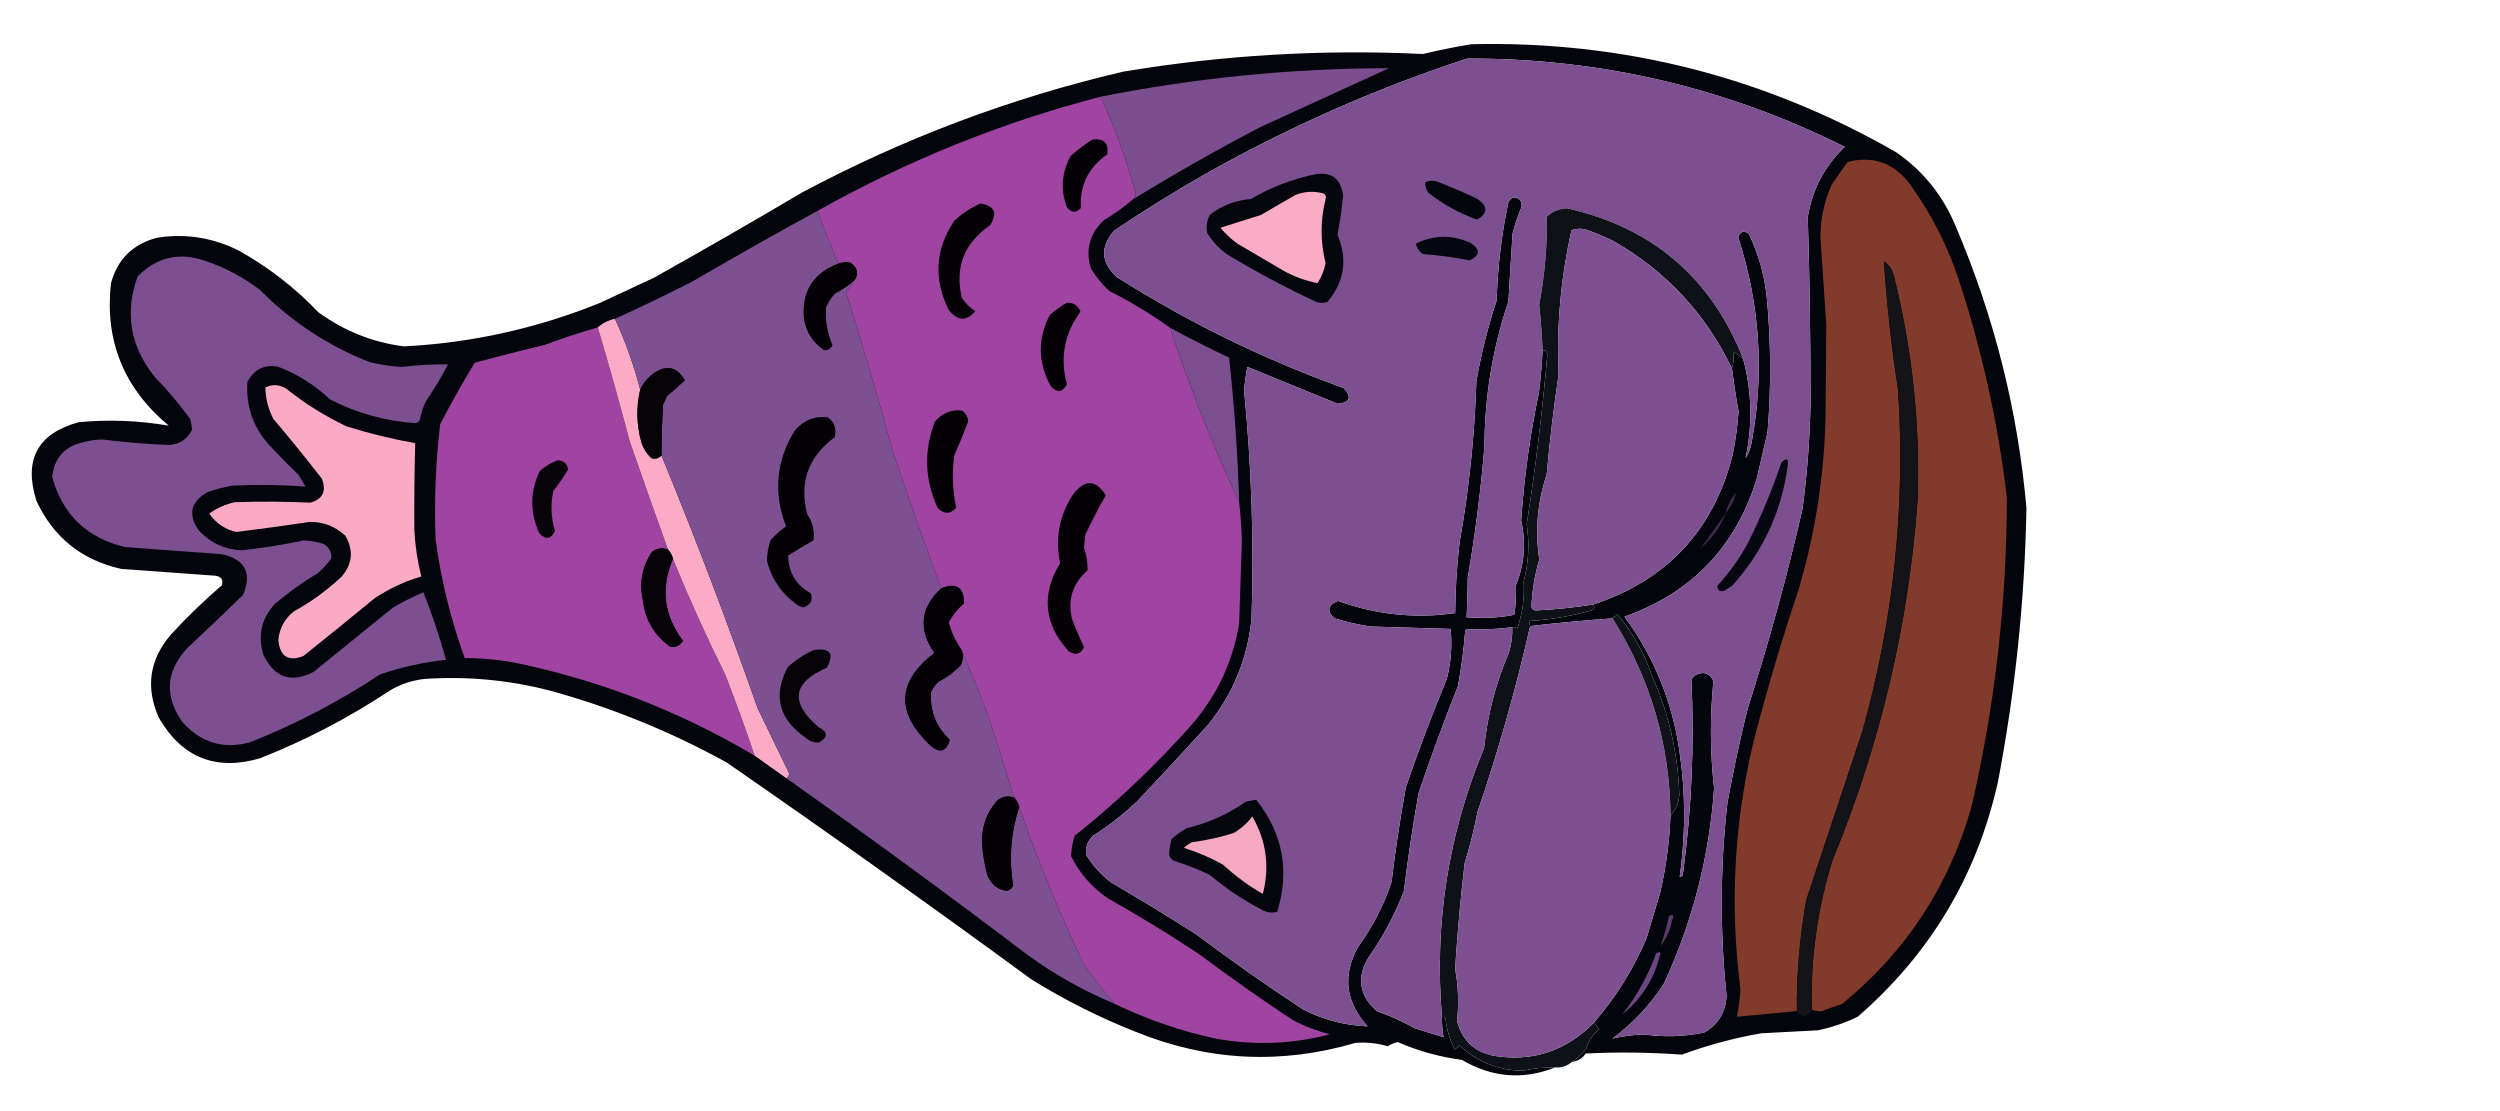 <svg xmlns="http://www.w3.org/2000/svg" viewBox="0 0 72 32" height="32" width="72">
    <g id="Group">
        <g id="g1">
            <path d="M 45.279 30.579 C 45.426 30.472 45.56 30.351 45.68 30.215 C 45.741 29.987 45.868 29.794 46.06 29.636 C 46.01 29.574 45.959 29.511 45.909 29.449 C 46.538 28.717 47.042 27.909 47.421 27.024 C 47.553 26.583 47.684 26.141 47.815 25.7 C 47.984 24.969 48.082 24.232 48.11 23.49 C 48.263 23.322 48.348 23.125 48.364 22.897 C 48.328 21.7 48.064 20.549 47.571 19.443 C 47.351 18.797 47.02 18.215 46.58 17.696 C 46.533 17.734 46.486 17.772 46.44 17.809 C 45.65 17.864 44.86 17.939 44.068 18.032 C 44.052 17.984 44.05 17.934 44.063 17.882 C 44.683 17.846 45.292 17.738 45.889 17.56 C 45.925 17.505 45.923 17.455 45.884 17.41 C 48.01 16.706 49.348 15.273 49.897 13.112 C 49.983 12.695 50.041 12.274 50.071 11.849 C 49.995 11.432 49.932 11.02 49.88 10.613 C 49.932 10.455 49.942 10.292 49.909 10.125 C 50.02 10.185 50.119 10.259 50.206 10.348 C 50.455 11.288 50.477 12.237 50.272 13.194 C 50.36 13.065 50.418 12.915 50.447 12.742 C 50.817 10.742 50.688 8.773 50.06 6.833 C 50.123 6.659 50.226 6.627 50.369 6.737 C 50.644 7.317 50.816 7.925 50.883 8.562 C 51.005 9.854 51.012 11.149 50.905 12.449 C 50.802 12.893 50.698 13.337 50.595 13.782 C 49.991 15.747 48.721 17.074 46.786 17.76 C 47.569 18.826 48.079 20.01 48.316 21.313 C 48.543 22.616 48.563 23.927 48.375 25.246 C 48.432 25.252 48.462 25.227 48.468 25.17 C 48.72 23.301 48.801 21.432 48.712 19.561 C 48.81 19.424 48.945 19.367 49.114 19.39 C 49.23 19.43 49.306 19.509 49.345 19.627 C 49.244 20.656 49.25 21.681 49.366 22.703 C 49.228 24.664 48.749 26.535 47.927 28.315 C 47.531 28.938 47.034 29.469 46.437 29.91 C 46.738 29.842 47.041 29.802 47.346 29.791 C 47.931 29.874 48.509 29.856 49.081 29.737 C 49.487 29.504 49.702 29.149 49.725 28.673 C 49.533 26.83 49.54 24.981 49.749 23.127 C 49.915 22.215 50.109 21.311 50.331 20.413 C 50.942 18.513 51.47 16.59 51.914 14.645 C 52.047 13.644 52.123 12.641 52.142 11.639 C 52.145 9.842 52.118 8.047 52.064 6.252 C 52.191 5.463 52.546 4.789 53.128 4.229 C 49.708 2.521 46.082 1.673 42.251 1.687 C 39.638 2.545 37.132 3.65 34.733 5.001 C 33.829 5.515 32.947 6.063 32.085 6.645 C 31.68 7.114 31.705 7.558 32.16 7.976 C 34.223 9.284 36.403 10.351 38.7 11.176 C 38.942 11.444 38.884 11.594 38.525 11.628 C 37.658 11.274 36.791 10.921 35.924 10.567 C 35.879 10.794 35.848 11.025 35.831 11.261 C 36.045 13.439 36.116 15.623 36.044 17.814 C 35.932 18.959 35.513 19.982 34.784 20.884 C 34.118 21.617 33.444 22.343 32.764 23.064 C 32.365 23.447 31.93 23.786 31.463 24.08 C 31.319 24.232 31.257 24.411 31.279 24.616 C 31.471 24.929 31.713 25.197 32.006 25.418 C 32.832 25.9 33.648 26.398 34.455 26.911 C 35.452 27.66 36.473 28.378 37.517 29.065 C 38.108 29.368 38.731 29.532 39.387 29.559 C 38.749 28.852 38.657 28.088 39.114 27.268 C 39.531 26.695 39.851 26.075 40.076 25.405 C 40.186 24.489 40.324 23.578 40.489 22.674 C 40.848 21.622 41.241 20.582 41.668 19.553 C 41.791 19.066 41.827 18.586 41.776 18.113 C 41.01 18.09 40.244 18.067 39.478 18.044 C 39.123 17.993 38.776 17.914 38.435 17.807 C 38.204 17.601 38.236 17.434 38.53 17.305 C 39.639 17.705 40.765 17.822 41.909 17.657 C 41.915 16.979 41.957 16.3 42.036 15.622 C 42.309 14.09 42.471 12.541 42.52 10.977 C 42.659 10.186 42.854 9.409 43.105 8.648 C 43.133 7.687 43.246 6.746 43.442 5.823 C 43.529 5.669 43.638 5.645 43.77 5.75 C 43.826 5.823 43.839 5.903 43.809 5.989 C 43.708 6.232 43.626 6.479 43.561 6.732 C 43.521 7.382 43.482 8.033 43.442 8.683 C 42.989 10.028 42.759 11.412 42.753 12.837 C 42.649 14.112 42.488 15.375 42.272 16.628 C 42.27 17.011 42.258 17.394 42.238 17.777 C 42.7 17.816 43.158 17.793 43.611 17.707 C 43.654 17.429 43.669 17.146 43.657 16.858 C 43.905 16.253 43.956 15.632 43.809 14.995 C 43.896 13.749 44.067 12.514 44.323 11.293 C 44.372 10.89 44.407 10.487 44.427 10.087 C 44.506 10.082 44.551 10.122 44.564 10.208 C 44.422 11.844 44.224 13.474 43.969 15.098 C 44.053 15.658 44.023 16.21 43.882 16.753 C 43.909 17.219 43.848 17.668 43.698 18.1 C 43.651 18.068 43.602 18.056 43.553 18.063 C 43.135 18.119 42.712 18.139 42.287 18.123 C 42.231 18.118 42.2 18.142 42.194 18.199 C 42.154 18.724 42.085 19.243 41.989 19.757 C 41.584 20.776 41.207 21.804 40.856 22.84 C 40.687 23.779 40.547 24.718 40.434 25.656 C 40.177 26.333 39.84 26.966 39.425 27.557 C 39.063 28.137 39.137 28.657 39.647 29.117 C 40.025 29.249 40.392 29.415 40.747 29.615 C 41.023 29.701 41.298 29.787 41.574 29.872 C 41.54 29.678 41.525 29.484 41.528 29.291 C 41.565 29.28 41.599 29.291 41.631 29.323 C 41.661 29.644 41.75 29.944 41.9 30.226 C 41.947 30.189 41.993 30.151 42.04 30.113 C 42.55 30.587 43.158 30.828 43.864 30.837 C 44.175 30.767 44.484 30.736 44.792 30.741 C 43.868 31.108 42.972 31.036 42.104 30.525 C 41.465 30.441 40.849 30.271 40.258 30.013 C 40.154 30.035 40.057 30.074 39.968 30.132 C 39.664 30.043 39.354 30.011 39.038 30.035 C 36.893 30.665 34.783 30.559 32.711 29.717 C 31.665 29.305 30.664 28.803 29.709 28.209 C 26.809 26.085 23.881 24.001 20.926 21.958 C 19.306 21.066 17.613 20.377 15.847 19.892 C 14.652 19.582 13.44 19.47 12.211 19.555 C 11.864 19.596 11.539 19.704 11.238 19.881 C 10.058 20.665 8.808 21.317 7.49 21.838 C 6.218 22.209 5.248 21.824 4.58 20.681 C 4.187 19.809 4.298 19.01 4.915 18.283 C 5.378 17.779 5.869 17.304 6.387 16.857 C 6.439 16.7 6.378 16.608 6.202 16.581 C 5.299 16.516 4.395 16.45 3.491 16.384 C 2.353 16.131 1.539 15.477 1.048 14.422 C 0.676 13.238 1.082 12.484 2.266 12.159 C 3.13 12.078 3.995 12.111 4.86 12.259 C 3.566 11.18 3.011 9.813 3.196 8.158 C 3.385 7.462 3.829 7.024 4.528 6.846 C 5.347 6.718 6.131 6.843 6.88 7.219 C 7.732 7.695 8.496 8.287 9.171 8.995 C 9.912 9.532 10.732 9.859 11.63 9.976 C 13.572 9.877 15.451 9.461 17.267 8.729 C 17.791 8.485 18.315 8.24 18.838 7.996 C 20.271 7.194 21.694 6.375 23.107 5.539 C 26.039 3.977 29.119 2.818 32.35 2.063 C 35.21 1.586 38.088 1.416 40.984 1.555 C 41.447 1.443 41.912 1.349 42.379 1.273 C 46.74 1.174 50.816 2.21 54.606 4.383 C 55.372 4.91 55.94 5.61 56.309 6.481 C 57.428 9.096 58.113 11.814 58.362 14.634 C 58.312 17.29 58.038 19.922 57.538 22.53 C 56.935 25.219 55.59 27.469 53.504 29.281 C 53.137 29.46 52.753 29.59 52.353 29.673 C 51.81 29.701 51.266 29.73 50.722 29.759 C 49.94 29.895 49.178 30.1 48.438 30.374 C 47.513 30.306 46.589 30.295 45.666 30.342 C 45.576 30.483 45.446 30.562 45.279 30.579 Z" opacity="0.994" stroke="none" fill-rule="evenodd" fill="#04050d" id="Path"></path>
        </g>
        <g id="g2">
            <path d="M 3.964 7.961 C 4.504 7.415 5.139 7.261 5.869 7.498 C 6.455 7.691 6.994 7.975 7.488 8.35 C 8.394 9.265 9.446 9.958 10.644 10.429 C 10.946 10.503 11.254 10.549 11.568 10.568 C 12.011 10.514 12.454 10.489 12.9 10.493 C 12.716 10.852 12.509 11.2 12.278 11.538 C 12.19 11.708 12.128 11.887 12.094 12.074 C 12.073 12.143 12.026 12.18 11.955 12.187 C 11.091 12.126 10.275 11.898 9.507 11.505 C 9.066 11.089 8.565 10.773 8.005 10.559 C 7.605 10.492 7.312 10.639 7.126 11.001 C 7.079 11.666 7.273 12.256 7.71 12.769 C 7.997 13.08 8.292 13.381 8.598 13.673 C 8.664 13.786 8.731 13.9 8.797 14.013 C 8.093 13.961 7.389 13.952 6.687 13.986 C 6.448 14.029 6.214 14.09 5.985 14.168 C 5.494 14.442 5.405 14.81 5.72 15.272 C 6.057 15.634 6.471 15.826 6.962 15.85 C 7.558 15.783 8.152 15.689 8.742 15.566 C 8.944 15.572 9.139 15.607 9.329 15.67 C 9.48 15.767 9.552 15.902 9.542 16.076 C 9.433 16.236 9.304 16.379 9.156 16.505 C 8.714 16.768 8.299 17.066 7.91 17.4 C 7.526 17.825 7.418 18.312 7.587 18.86 C 7.903 19.518 8.384 19.682 9.03 19.352 C 9.793 18.735 10.555 18.118 11.315 17.499 C 11.6 17.333 11.893 17.186 12.194 17.057 C 12.445 17.692 12.662 18.34 12.845 19.003 C 12.199 19.072 11.565 19.212 10.944 19.423 C 9.762 20.205 8.513 20.857 7.196 21.38 C 6.432 21.585 5.784 21.389 5.251 20.793 C 4.731 20.048 4.776 19.342 5.387 18.673 C 5.931 18.165 6.468 17.652 6.999 17.134 C 7.265 16.506 7.064 16.115 6.395 15.961 C 5.465 15.893 4.533 15.824 3.599 15.755 C 2.503 15.493 1.804 14.822 1.503 13.744 C 1.558 13.188 1.864 12.85 2.42 12.73 C 2.605 12.678 2.793 12.655 2.983 12.66 C 3.617 12.741 4.252 12.793 4.887 12.816 C 5.187 12.789 5.402 12.64 5.532 12.371 C 5.523 12.269 5.505 12.167 5.478 12.067 C 5.165 11.637 4.823 11.232 4.452 10.85 C 3.748 9.969 3.585 9.006 3.964 7.961 Z" stroke="none" fill-rule="evenodd" fill="#7c4f90" id="path1"></path>
        </g>
        <g id="g3">
            <path d="M 7.643 11.161 C 7.849 11.056 8.054 11.071 8.257 11.204 C 8.791 11.63 9.366 11.988 9.981 12.28 C 10.629 12.483 11.289 12.644 11.958 12.764 C 11.936 13.596 11.927 14.427 11.933 15.258 C 11.955 15.711 12.022 16.159 12.134 16.602 C 11.661 16.74 11.212 16.95 10.788 17.23 C 10.109 17.79 9.425 18.345 8.736 18.894 C 8.303 19.061 8.063 18.908 8.016 18.435 C 8.047 18.095 8.197 17.819 8.465 17.607 C 8.96 17.334 9.415 17.004 9.827 16.618 C 10.15 16.253 10.191 15.859 9.951 15.436 C 9.664 15.164 9.322 15.028 8.926 15.03 C 8.219 15.136 7.512 15.233 6.804 15.321 C 6.478 15.245 6.219 15.068 6.026 14.792 C 6.248 14.63 6.495 14.521 6.765 14.463 C 7.489 14.439 8.215 14.444 8.941 14.477 C 9.298 14.372 9.407 14.142 9.269 13.785 C 8.814 13.2 8.348 12.625 7.869 12.06 C 7.724 11.774 7.648 11.474 7.643 11.161 Z" stroke="none" fill-rule="evenodd" fill="#faaac5" id="path2"></path>
        </g>
        <g id="g4">
            <path d="M 17.216 9.428 C 17.54 10.517 17.846 11.609 18.134 12.703 C 18.498 13.753 18.867 14.795 19.238 15.827 C 19.079 15.766 18.928 15.786 18.784 15.887 C 18.498 16.306 18.407 16.767 18.512 17.267 C 18.576 17.842 18.842 18.297 19.309 18.631 C 19.465 18.651 19.585 18.592 19.669 18.455 C 19.116 17.719 19.019 16.933 19.381 16.098 C 19.843 17.228 20.346 18.34 20.89 19.436 C 21.19 20.207 21.472 20.983 21.735 21.765 C 19.627 20.514 17.378 19.632 14.989 19.119 C 14.459 19.007 13.925 18.952 13.384 18.952 C 12.984 17.85 12.704 16.711 12.545 15.535 C 12.503 14.431 12.547 13.326 12.677 12.22 C 12.986 11.617 13.318 11.026 13.673 10.446 C 14.34 10.266 15.013 10.094 15.691 9.93 C 16.199 9.742 16.707 9.575 17.216 9.428 Z" stroke="none" fill-rule="evenodd" fill="#9f44a0" id="path3"></path>
        </g>
        <g id="g5">
            <path d="M 17.216 9.428 C 17.362 9.302 17.527 9.22 17.711 9.181 C 18.014 9.84 18.256 10.52 18.438 11.22 C 18.32 11.725 18.331 12.231 18.472 12.738 C 18.53 12.918 18.628 13.071 18.765 13.196 C 18.875 13.226 18.97 13.2 19.051 13.119 C 20.038 15.517 20.959 17.939 21.815 20.386 C 22.119 21.015 22.424 21.645 22.728 22.274 C 22.725 22.334 22.699 22.381 22.65 22.415 C 22.35 22.202 22.045 21.985 21.735 21.765 C 21.472 20.983 21.19 20.207 20.89 19.436 C 20.346 18.34 19.843 17.228 19.381 16.098 C 19.36 15.996 19.312 15.906 19.238 15.827 C 18.867 14.795 18.498 13.753 18.134 12.703 C 17.846 11.609 17.54 10.517 17.216 9.428 Z" stroke="none" fill-rule="evenodd" fill="#fbabc6" id="path4"></path>
        </g>
        <g id="g6">
            <path d="M 17.711 9.181 C 18.46 8.842 19.202 8.485 19.936 8.111 C 21.135 7.41 22.338 6.731 23.542 6.075 C 23.722 6.576 23.926 7.081 24.153 7.59 C 23.422 7.863 23.089 8.391 23.155 9.172 C 23.22 9.564 23.416 9.869 23.743 10.087 C 23.848 10.083 23.924 10.034 23.972 9.94 C 23.822 9.592 23.76 9.23 23.786 8.853 C 23.85 8.706 23.935 8.573 24.042 8.453 C 24.249 8.348 24.44 8.218 24.616 8.065 C 24.538 8.179 24.455 8.298 24.365 8.423 C 24.846 9.931 25.292 11.451 25.704 12.98 C 26.153 14.308 26.62 15.63 27.105 16.946 C 26.506 17.504 26.441 18.123 26.911 18.804 C 25.837 19.628 25.794 20.513 26.784 21.459 C 27.06 21.708 27.25 21.657 27.355 21.305 C 26.953 20.926 26.773 20.466 26.816 19.925 C 26.866 19.809 26.94 19.71 27.039 19.628 C 27.273 19.506 27.481 19.35 27.664 19.16 C 27.744 19.01 27.752 18.861 27.689 18.715 C 27.971 19.363 28.236 20.024 28.485 20.697 C 28.734 21.457 28.976 22.215 29.209 22.971 C 29.027 22.905 28.86 22.938 28.708 23.068 C 28.416 23.409 28.275 23.806 28.284 24.261 C 28.301 24.584 28.353 24.902 28.441 25.217 C 28.549 25.47 28.733 25.617 28.993 25.658 C 29.08 25.639 29.142 25.589 29.179 25.507 C 29.053 24.737 29.111 23.982 29.351 23.241 C 29.893 24.78 30.512 26.289 31.206 27.767 C 31.485 28.159 31.78 28.538 32.091 28.905 C 31.217 28.54 30.39 28.077 29.61 27.515 C 27.318 25.776 24.998 24.075 22.65 22.415 C 22.699 22.381 22.725 22.334 22.728 22.274 C 22.424 21.645 22.119 21.015 21.815 20.386 C 20.959 17.939 20.038 15.517 19.051 13.119 C 19.051 12.636 19.067 12.147 19.097 11.651 C 19.134 11.57 19.171 11.488 19.208 11.407 C 19.39 11.256 19.562 11.104 19.726 10.948 C 19.478 10.545 19.164 10.491 18.782 10.786 C 18.631 10.904 18.517 11.049 18.438 11.22 C 18.256 10.52 18.014 9.84 17.711 9.181 Z" stroke="none" fill-rule="evenodd" fill="#7d5091" id="path5"></path>
        </g>
        <g id="g7">
            <path d="M 23.542 6.075 C 26.122 4.625 28.841 3.528 31.698 2.785 C 32.101 3.65 32.428 4.545 32.678 5.469 C 32.731 5.575 32.714 5.666 32.628 5.742 C 32.367 5.963 32.09 6.161 31.797 6.338 C 31.382 6.723 31.255 7.186 31.417 7.728 C 31.563 7.971 31.739 8.189 31.947 8.381 C 32.558 8.687 33.14 9.039 33.694 9.438 C 34.264 11.152 34.929 12.829 35.688 14.469 C 35.729 14.832 35.755 15.197 35.766 15.566 C 35.74 16.36 35.714 17.154 35.688 17.948 C 35.511 19.051 35.053 20.027 34.315 20.878 C 33.287 22.039 32.165 23.103 30.951 24.07 C 30.888 24.259 30.854 24.455 30.847 24.657 C 31.094 25.155 31.45 25.562 31.916 25.878 C 32.804 26.377 33.674 26.908 34.524 27.473 C 35.408 28.133 36.309 28.768 37.229 29.377 C 37.57 29.557 37.926 29.693 38.296 29.787 C 37.234 30.07 36.147 30.113 35.038 29.917 C 34.015 29.699 33.032 29.361 32.091 28.905 C 31.78 28.538 31.485 28.159 31.206 27.767 C 30.512 26.289 29.893 24.78 29.351 23.241 C 29.33 23.139 29.283 23.049 29.209 22.971 C 28.976 22.215 28.734 21.457 28.485 20.697 C 28.236 20.024 27.971 19.363 27.689 18.715 C 27.521 18.475 27.398 18.213 27.323 17.929 C 27.429 17.717 27.576 17.533 27.764 17.378 C 27.761 16.912 27.541 16.768 27.105 16.946 C 26.62 15.63 26.153 14.308 25.704 12.98 C 25.292 11.451 24.846 9.931 24.365 8.423 C 24.455 8.298 24.538 8.179 24.616 8.065 C 24.74 7.861 24.694 7.693 24.476 7.559 C 24.365 7.543 24.257 7.553 24.153 7.59 C 23.926 7.081 23.722 6.576 23.542 6.075 Z" stroke="none" fill-rule="evenodd" fill="#a044a1" id="path6"></path>
        </g>
        <g id="g8">
            <path d="M 19.051 13.119 C 18.97 13.2 18.875 13.226 18.765 13.196 C 18.628 13.071 18.53 12.918 18.472 12.738 C 18.331 12.231 18.32 11.725 18.438 11.22 C 18.517 11.049 18.631 10.904 18.782 10.786 C 19.164 10.491 19.478 10.545 19.726 10.948 C 19.562 11.104 19.39 11.256 19.208 11.407 C 19.171 11.488 19.134 11.57 19.097 11.651 C 19.067 12.147 19.051 12.636 19.051 13.119 Z" stroke="none" fill-rule="evenodd" fill="#070408" id="path7"></path>
        </g>
        <g id="g9">
            <path d="M 15.546 13.565 C 15.699 13.425 15.874 13.322 16.07 13.256 C 16.238 13.266 16.335 13.354 16.362 13.522 C 16.232 13.735 16.089 13.941 15.935 14.139 C 15.852 14.53 15.868 14.915 15.985 15.296 C 15.866 15.533 15.715 15.553 15.53 15.356 C 15.257 14.749 15.262 14.152 15.546 13.565 Z" stroke="none" fill-rule="evenodd" fill="#09030a" id="path8"></path>
        </g>
        <g id="g10">
            <path d="M 24.153 7.59 C 24.257 7.553 24.365 7.543 24.476 7.559 C 24.694 7.693 24.74 7.861 24.616 8.065 C 24.44 8.218 24.249 8.348 24.042 8.453 C 23.935 8.573 23.85 8.706 23.786 8.853 C 23.76 9.23 23.822 9.592 23.972 9.94 C 23.924 10.034 23.848 10.083 23.743 10.087 C 23.416 9.869 23.22 9.564 23.155 9.172 C 23.089 8.391 23.422 7.863 24.153 7.59 Z" stroke="none" fill-rule="evenodd" fill="#040207" id="path9"></path>
        </g>
        <g id="g11">
            <path d="M 31.698 2.785 C 34.443 2.241 37.211 1.967 40.002 1.964 C 38.768 2.529 37.527 3.097 36.281 3.668 C 35.033 4.321 33.816 5.013 32.628 5.742 C 32.714 5.666 32.731 5.575 32.678 5.469 C 32.428 4.545 32.101 3.65 31.698 2.785 Z" stroke="none" fill-rule="evenodd" fill="#7b4f8f" id="path10"></path>
        </g>
        <g id="g12">
            <path d="M 27.483 6.358 C 27.709 6.149 27.961 5.984 28.24 5.86 C 28.644 5.926 28.736 6.135 28.516 6.487 C 27.766 7.001 27.495 7.698 27.7 8.578 C 27.806 8.735 27.935 8.862 28.087 8.96 C 27.837 9.262 27.582 9.25 27.322 8.923 C 26.881 8.036 26.935 7.18 27.483 6.358 Z" stroke="none" fill-rule="evenodd" fill="#050207" id="path11"></path>
        </g>
        <g id="g13">
            <path d="M 30.838 4.488 C 31.034 4.315 31.242 4.16 31.463 4.019 C 31.799 3.98 31.941 4.123 31.888 4.448 C 31.345 4.821 31.092 5.335 31.129 5.991 C 30.993 6.14 30.859 6.133 30.726 5.97 C 30.537 5.457 30.574 4.963 30.838 4.488 Z" stroke="none" fill-rule="evenodd" fill="#050207" id="path12"></path>
        </g>
        <g id="g14">
            <path d="M 22.882 12.409 C 23.138 12.103 23.458 11.973 23.841 12.018 C 24.034 12.164 24.099 12.356 24.037 12.593 C 23.273 13.16 23.011 13.901 23.25 14.816 C 23.407 15.045 23.466 15.293 23.428 15.56 C 23.181 15.703 22.939 15.849 22.7 15.996 C 22.707 16.489 22.925 16.853 23.354 17.089 C 23.415 17.288 23.344 17.422 23.141 17.494 C 23.084 17.482 23.029 17.463 22.977 17.434 C 22.52 17.111 22.222 16.682 22.087 16.146 C 22.093 15.944 22.128 15.748 22.191 15.559 C 22.326 15.41 22.475 15.276 22.638 15.158 C 22.268 14.2 22.35 13.284 22.882 12.409 Z" stroke="none" fill-rule="evenodd" fill="#030105" id="path13"></path>
        </g>
        <g id="g15">
            <path d="M 19.238 15.827 C 19.312 15.906 19.36 15.996 19.381 16.098 C 19.019 16.933 19.116 17.719 19.669 18.455 C 19.585 18.592 19.465 18.651 19.309 18.631 C 18.842 18.297 18.576 17.842 18.512 17.267 C 18.407 16.767 18.498 16.306 18.784 15.887 C 18.928 15.786 19.079 15.766 19.238 15.827 Z" stroke="none" fill-rule="evenodd" fill="#060208" id="path14"></path>
        </g>
        <g id="g16">
            <path d="M 50.206 10.348 C 49.288 8.006 47.596 6.557 45.131 5.999 C 44.905 6.011 44.712 6.091 44.551 6.237 C 44.562 7.089 44.488 7.935 44.329 8.775 C 44.376 9.214 44.409 9.651 44.427 10.087 C 44.407 10.487 44.372 10.89 44.323 11.293 C 44.067 12.514 43.896 13.749 43.809 14.995 C 43.956 15.632 43.905 16.253 43.657 16.858 C 43.669 17.146 43.654 17.429 43.611 17.707 C 43.158 17.793 42.7 17.816 42.238 17.777 C 42.258 17.394 42.27 17.011 42.272 16.628 C 42.488 15.375 42.649 14.112 42.753 12.837 C 42.759 11.412 42.989 10.028 43.442 8.683 C 43.482 8.033 43.521 7.382 43.561 6.732 C 43.626 6.479 43.708 6.232 43.809 5.989 C 43.839 5.903 43.826 5.823 43.77 5.75 C 43.638 5.645 43.529 5.669 43.442 5.823 C 43.246 6.746 43.133 7.687 43.105 8.648 C 42.854 9.409 42.659 10.186 42.52 10.977 C 42.471 12.541 42.309 14.09 42.036 15.622 C 41.957 16.3 41.915 16.979 41.909 17.657 C 40.765 17.822 39.639 17.705 38.53 17.305 C 38.236 17.434 38.204 17.601 38.435 17.807 C 38.776 17.914 39.123 17.993 39.478 18.044 C 40.244 18.067 41.01 18.09 41.776 18.113 C 41.827 18.586 41.791 19.066 41.668 19.553 C 41.241 20.582 40.848 21.622 40.489 22.674 C 40.324 23.578 40.186 24.489 40.076 25.405 C 39.851 26.075 39.531 26.695 39.114 27.268 C 38.657 28.088 38.749 28.852 39.387 29.559 C 38.731 29.532 38.108 29.368 37.517 29.065 C 36.473 28.378 35.452 27.66 34.455 26.911 C 33.648 26.398 32.832 25.9 32.006 25.418 C 31.713 25.197 31.471 24.929 31.279 24.616 C 31.257 24.411 31.319 24.232 31.463 24.08 C 31.93 23.786 32.365 23.447 32.764 23.064 C 33.444 22.343 34.118 21.617 34.784 20.884 C 35.513 19.982 35.932 18.959 36.044 17.814 C 36.116 15.623 36.045 13.439 35.831 11.261 C 35.848 11.025 35.879 10.794 35.924 10.567 C 36.791 10.921 37.658 11.274 38.525 11.628 C 38.884 11.594 38.942 11.444 38.7 11.176 C 36.403 10.351 34.223 9.284 32.16 7.976 C 31.705 7.558 31.68 7.114 32.085 6.645 C 32.947 6.063 33.829 5.515 34.733 5.001 C 37.132 3.65 39.638 2.545 42.251 1.687 C 46.082 1.673 49.708 2.521 53.128 4.229 C 52.546 4.789 52.191 5.463 52.064 6.252 C 52.118 8.047 52.145 9.842 52.142 11.639 C 52.123 12.641 52.047 13.644 51.914 14.645 C 51.47 16.59 50.942 18.513 50.331 20.413 C 50.109 21.311 49.915 22.215 49.749 23.127 C 49.54 24.981 49.533 26.83 49.725 28.673 C 49.702 29.149 49.487 29.504 49.081 29.737 C 48.509 29.856 47.931 29.874 47.346 29.791 C 47.041 29.802 46.738 29.842 46.437 29.91 C 47.034 29.469 47.531 28.938 47.927 28.315 C 48.749 26.535 49.228 24.664 49.366 22.703 C 49.25 21.681 49.244 20.656 49.345 19.627 C 49.306 19.509 49.23 19.43 49.114 19.39 C 48.945 19.367 48.81 19.424 48.712 19.561 C 48.801 21.432 48.72 23.301 48.468 25.17 C 48.462 25.227 48.432 25.252 48.375 25.246 C 48.563 23.927 48.543 22.616 48.316 21.313 C 48.079 20.01 47.569 18.826 46.786 17.76 C 48.721 17.074 49.991 15.747 50.595 13.782 C 50.698 13.337 50.802 12.893 50.905 12.449 C 51.012 11.149 51.005 9.854 50.883 8.562 C 50.816 7.925 50.644 7.317 50.369 6.737 C 50.226 6.627 50.123 6.659 50.06 6.833 C 50.688 8.773 50.817 10.742 50.447 12.742 C 50.418 12.915 50.36 13.065 50.272 13.194 C 50.477 12.237 50.455 11.288 50.206 10.348 Z" stroke="none" fill-rule="evenodd" fill="#7c5090" id="path15"></path>
        </g>
        <g id="g17">
            <path d="M 30.231 9.077 C 30.381 8.942 30.542 8.824 30.716 8.722 C 30.913 8.706 31.046 8.792 31.116 8.977 C 30.652 9.611 30.522 10.309 30.727 11.071 C 30.594 11.314 30.436 11.326 30.254 11.107 C 29.89 10.434 29.882 9.758 30.231 9.077 Z" stroke="none" fill-rule="evenodd" fill="#030105" id="path16"></path>
        </g>
        <g id="g18">
            <path d="M 26.922 12.147 C 27.132 11.896 27.393 11.788 27.703 11.823 C 27.814 11.899 27.874 12.004 27.884 12.14 C 27.757 12.468 27.624 12.795 27.482 13.123 C 27.415 13.629 27.434 14.129 27.539 14.623 C 27.372 14.812 27.194 14.815 27.005 14.631 C 26.63 13.811 26.602 12.983 26.922 12.147 Z" stroke="none" fill-rule="evenodd" fill="#050207" id="path17"></path>
        </g>
        <g id="g19">
            <path d="M 34.844 6.186 C 35.19 5.917 35.582 5.766 36.023 5.733 C 36.593 5.397 37.2 5.162 37.847 5.026 C 38.337 4.935 38.615 5.135 38.681 5.626 C 38.647 6.006 38.593 6.384 38.52 6.761 C 38.817 7.465 38.721 8.11 38.233 8.695 C 38.135 8.728 38.035 8.731 37.933 8.706 C 37.047 8.294 36.184 7.835 35.344 7.327 C 35.11 7.16 34.918 6.955 34.768 6.712 C 34.731 6.524 34.757 6.349 34.844 6.186 Z" stroke="none" fill-rule="evenodd" fill="#06070e" id="path18"></path>
        </g>
        <g id="g20">
            <path d="M 35.147 6.559 C 35.534 6.436 35.924 6.313 36.317 6.19 C 36.649 5.994 36.982 5.801 37.316 5.611 C 37.569 5.514 37.827 5.499 38.09 5.564 C 38.168 5.589 38.198 5.642 38.18 5.723 C 38.023 6.339 38.023 6.958 38.178 7.579 C 38.135 7.783 38.059 7.974 37.948 8.153 C 37.601 8.088 37.272 7.968 36.961 7.794 C 36.518 7.534 36.075 7.275 35.633 7.015 C 35.453 6.882 35.29 6.73 35.147 6.559 Z" stroke="none" fill-rule="evenodd" fill="#faabc5" id="path19"></path>
        </g>
        <g id="g21">
            <path d="M 33.694 9.438 C 34.248 9.738 34.815 10.025 35.397 10.299 C 35.55 11.689 35.647 13.079 35.688 14.469 C 34.929 12.829 34.264 11.152 33.694 9.438 Z" stroke="none" fill-rule="evenodd" fill="#7c4f90" id="path20"></path>
        </g>
        <g id="g22">
            <path d="M 22.684 19.217 C 22.91 19.009 23.162 18.843 23.44 18.72 C 23.909 18.652 24.034 18.821 23.814 19.228 C 22.816 19.662 22.741 20.237 23.592 20.955 C 23.849 21.083 23.849 21.225 23.59 21.382 C 23.447 21.395 23.324 21.354 23.219 21.258 C 22.431 20.721 22.253 20.041 22.684 19.217 Z" stroke="none" fill-rule="evenodd" fill="#050308" id="path21"></path>
        </g>
        <g id="g23">
            <path d="M 41.046 5.253 C 41.147 5.199 41.255 5.189 41.37 5.223 C 41.771 5.375 42.166 5.544 42.555 5.731 C 42.859 5.947 42.853 6.145 42.536 6.326 C 42.023 6.142 41.552 5.88 41.123 5.539 C 41.068 5.445 41.042 5.35 41.046 5.253 Z" stroke="none" fill-rule="evenodd" fill="#04060e" id="path22"></path>
        </g>
        <g id="g24">
            <path d="M 27.105 16.946 C 27.541 16.768 27.761 16.912 27.764 17.378 C 27.576 17.533 27.429 17.717 27.323 17.929 C 27.398 18.213 27.521 18.475 27.689 18.715 C 27.752 18.861 27.744 19.01 27.664 19.16 C 27.481 19.35 27.273 19.506 27.039 19.628 C 26.94 19.71 26.866 19.809 26.816 19.925 C 26.773 20.466 26.953 20.926 27.355 21.305 C 27.25 21.657 27.06 21.708 26.784 21.459 C 25.794 20.513 25.837 19.628 26.911 18.804 C 26.441 18.123 26.506 17.504 27.105 16.946 Z" stroke="none" fill-rule="evenodd" fill="#030105" id="path23"></path>
        </g>
        <g id="g25">
            <path d="M 30.885 14.267 C 31.224 13.799 31.545 13.796 31.846 14.261 C 31.639 14.63 31.443 15.008 31.258 15.395 C 31.245 15.521 31.232 15.648 31.219 15.775 C 31.293 15.988 31.327 16.205 31.322 16.426 C 30.889 16.805 30.741 17.273 30.876 17.83 C 30.979 18.105 31.093 18.372 31.219 18.634 C 31.125 18.844 30.979 18.885 30.779 18.759 C 30.065 17.971 29.983 17.123 30.532 16.215 C 30.385 15.52 30.502 14.871 30.885 14.267 Z" stroke="none" fill-rule="evenodd" fill="#050107" id="path24"></path>
        </g>
        <g id="g26">
            <path d="M 40.777 7.018 C 41.284 6.764 41.805 6.754 42.338 6.988 C 42.639 7.177 42.636 7.347 42.328 7.5 C 41.884 7.411 41.435 7.35 40.981 7.316 C 40.87 7.244 40.802 7.145 40.777 7.018 Z" stroke="none" fill-rule="evenodd" fill="#060710" id="path25"></path>
        </g>
        <g id="g27">
            <path d="M 50.206 10.348 C 50.119 10.259 50.02 10.185 49.909 10.125 C 49.942 10.292 49.932 10.455 49.88 10.613 C 49.126 9.042 47.993 7.822 46.483 6.951 C 46.217 6.82 45.944 6.706 45.665 6.61 C 45.527 6.574 45.391 6.581 45.257 6.631 C 44.95 8.006 44.827 9.394 44.887 10.797 C 44.743 11.751 44.63 12.707 44.545 13.664 C 44.277 14.465 44.206 15.283 44.332 16.117 C 44.201 16.552 44.126 17 44.107 17.459 C 44.115 17.541 44.161 17.581 44.244 17.58 C 44.797 17.553 45.343 17.497 45.884 17.41 C 45.923 17.455 45.925 17.505 45.889 17.56 C 45.292 17.738 44.683 17.846 44.063 17.882 C 44.05 17.934 44.052 17.984 44.068 18.032 C 43.658 19.841 43.151 21.631 42.548 23.401 C 42.454 23.893 42.332 24.378 42.183 24.856 C 42.063 25.866 41.972 26.881 41.908 27.901 C 41.999 28.398 42.018 28.898 41.965 29.401 C 42.104 29.954 42.453 30.29 43.013 30.406 C 44.137 30.589 45.103 30.27 45.909 29.449 C 45.959 29.511 46.01 29.574 46.06 29.636 C 45.868 29.794 45.741 29.987 45.68 30.215 C 45.56 30.351 45.426 30.472 45.279 30.579 C 45.135 30.701 44.973 30.756 44.792 30.741 C 44.484 30.736 44.175 30.767 43.864 30.837 C 43.158 30.828 42.55 30.587 42.04 30.113 C 41.993 30.151 41.947 30.189 41.9 30.226 C 41.75 29.944 41.661 29.644 41.631 29.323 C 41.599 29.291 41.565 29.28 41.528 29.291 C 41.302 26.613 41.707 24.03 42.742 21.543 C 42.839 20.591 43.077 19.677 43.455 18.8 C 43.53 18.553 43.562 18.307 43.553 18.063 C 43.602 18.056 43.651 18.068 43.698 18.1 C 43.848 17.668 43.909 17.219 43.882 16.753 C 44.023 16.21 44.053 15.658 43.969 15.098 C 44.224 13.474 44.422 11.844 44.564 10.208 C 44.551 10.122 44.506 10.082 44.427 10.087 C 44.409 9.651 44.376 9.214 44.329 8.775 C 44.488 7.935 44.562 7.089 44.551 6.237 C 44.712 6.091 44.905 6.011 45.131 5.999 C 47.596 6.557 49.288 8.006 50.206 10.348 Z" stroke="none" fill-rule="evenodd" fill="#0f1118" id="path26"></path>
        </g>
        <g id="g28">
            <path d="M 49.88 10.613 C 49.932 11.02 49.995 11.432 50.071 11.849 C 50.041 12.274 49.983 12.695 49.897 13.112 C 49.348 15.273 48.01 16.706 45.884 17.41 C 45.343 17.497 44.797 17.553 44.244 17.58 C 44.161 17.581 44.115 17.541 44.107 17.459 C 44.126 17 44.201 16.552 44.332 16.117 C 44.206 15.283 44.277 14.465 44.545 13.664 C 44.63 12.707 44.743 11.751 44.887 10.797 C 44.827 9.394 44.95 8.006 45.257 6.631 C 45.391 6.581 45.527 6.574 45.665 6.61 C 45.944 6.706 46.217 6.82 46.483 6.951 C 47.993 7.822 49.126 9.042 49.88 10.613 Z" stroke="none" fill-rule="evenodd" fill="#7d5091" id="path27"></path>
        </g>
        <g id="g29">
            <path d="M 29.209 22.971 C 29.283 23.049 29.33 23.139 29.351 23.241 C 29.111 23.982 29.053 24.737 29.179 25.507 C 29.142 25.589 29.08 25.639 28.993 25.658 C 28.733 25.617 28.549 25.47 28.441 25.217 C 28.353 24.902 28.301 24.584 28.284 24.261 C 28.275 23.806 28.416 23.409 28.708 23.068 C 28.86 22.938 29.027 22.905 29.209 22.971 Z" stroke="none" fill-rule="evenodd" fill="#040207" id="path28"></path>
        </g>
        <g id="g30">
            <path d="M 52.181 29.079 C 52.141 27.612 52.341 26.174 52.78 24.766 C 54.151 21.45 54.968 17.991 55.228 14.393 C 55.304 12.21 55.074 10.052 54.537 7.919 C 54.49 7.748 54.397 7.617 54.257 7.527 C 54.338 8.761 54.473 9.992 54.662 11.218 C 54.883 14.556 54.541 17.836 53.636 21.056 C 53.097 22.679 52.558 24.302 52.019 25.924 C 51.83 26.988 51.739 28.053 51.749 29.119 C 51.177 29.172 50.601 29.226 50.025 29.281 C 50.073 29.024 50.107 28.764 50.127 28.502 C 49.819 26.136 49.936 23.786 50.478 21.453 C 50.863 19.947 51.304 18.456 51.799 16.981 C 52.281 15.358 52.54 13.691 52.576 11.983 C 52.582 11.101 52.589 10.219 52.596 9.338 C 52.54 8.507 52.484 7.676 52.429 6.845 C 52.428 6.303 52.538 5.788 52.76 5.301 C 52.911 5.088 53.061 4.877 53.211 4.665 C 53.943 4.479 54.54 4.69 55.002 5.299 C 55.607 6.137 56.075 7.047 56.404 8.028 C 57.079 10.083 57.543 12.181 57.797 14.319 C 57.796 17.328 57.458 20.294 56.783 23.22 C 56.137 25.512 54.893 27.409 53.052 28.913 C 52.851 28.979 52.651 29.05 52.453 29.128 C 52.357 29.126 52.266 29.109 52.181 29.079 Z" stroke="none" fill-rule="evenodd" fill="#823b2a" id="path29"></path>
        </g>
        <g id="g31">
            <path d="M 33.737 24.168 C 33.872 24.047 34.018 23.941 34.176 23.851 C 34.79 23.707 35.358 23.453 35.878 23.089 C 35.978 23.063 36.08 23.045 36.182 23.036 C 36.947 24.004 37.148 25.078 36.785 26.257 C 36.64 26.299 36.499 26.285 36.363 26.213 C 35.82 25.933 35.315 25.596 34.846 25.201 C 34.514 25.039 34.172 24.904 33.821 24.796 C 33.74 24.759 33.689 24.697 33.67 24.609 C 33.679 24.455 33.701 24.308 33.737 24.168 Z" stroke="none" fill-rule="evenodd" fill="#06070e" id="path30"></path>
        </g>
        <g id="g32">
            <path d="M 52.181 29.079 C 52.062 29.306 51.918 29.32 51.749 29.119 C 51.739 28.053 51.83 26.988 52.019 25.924 C 52.558 24.302 53.097 22.679 53.636 21.056 C 54.541 17.836 54.883 14.556 54.662 11.218 C 54.473 9.992 54.338 8.761 54.257 7.527 C 54.397 7.617 54.49 7.748 54.537 7.919 C 55.074 10.052 55.304 12.21 55.228 14.393 C 54.968 17.991 54.151 21.45 52.78 24.766 C 52.341 26.174 52.141 27.612 52.181 29.079 Z" stroke="none" fill-rule="evenodd" fill="#131318" id="path31"></path>
        </g>
        <g id="g33">
            <path d="M 34.096 24.419 C 34.169 24.347 34.253 24.292 34.348 24.253 C 34.748 24.201 35.141 24.114 35.528 23.992 C 35.739 23.868 35.919 23.708 36.068 23.515 C 36.471 24.218 36.572 24.962 36.369 25.744 C 35.955 25.508 35.571 25.226 35.219 24.899 C 34.857 24.699 34.483 24.539 34.096 24.419 Z" stroke="none" fill-rule="evenodd" fill="#f6a8c2" id="path32"></path>
        </g>
        <g id="g34">
            <path d="M 43.553 18.063 C 43.562 18.307 43.53 18.553 43.455 18.8 C 43.077 19.677 42.839 20.591 42.742 21.543 C 41.707 24.03 41.302 26.613 41.528 29.291 C 41.525 29.484 41.54 29.678 41.574 29.872 C 41.298 29.787 41.023 29.701 40.747 29.615 C 40.392 29.415 40.025 29.249 39.647 29.117 C 39.137 28.657 39.063 28.137 39.425 27.557 C 39.84 26.966 40.177 26.333 40.434 25.656 C 40.547 24.718 40.687 23.779 40.856 22.84 C 41.207 21.804 41.584 20.776 41.989 19.757 C 42.085 19.243 42.154 18.724 42.194 18.199 C 42.2 18.142 42.231 18.118 42.287 18.123 C 42.712 18.139 43.135 18.119 43.553 18.063 Z" stroke="none" fill-rule="evenodd" fill="#7b4f8f" id="path33"></path>
        </g>
        <g id="g35">
            <path d="M 75.764 -8.756 C 75.892 -8.787 75.958 -8.738 75.962 -8.607 C 75.874 -8.627 75.808 -8.677 75.764 -8.756 Z" opacity="0.006" stroke="none" fill-rule="evenodd" fill="#000000" id="path34"></path>
        </g>
        <g id="g36">
            <path d="M 44.068 18.032 C 44.86 17.939 45.65 17.864 46.44 17.809 C 47.536 19.553 48.093 21.447 48.11 23.49 C 48.082 24.232 47.984 24.969 47.815 25.7 C 47.684 26.141 47.553 26.583 47.421 27.024 C 47.042 27.909 46.538 28.717 45.909 29.449 C 45.103 30.27 44.137 30.589 43.013 30.406 C 42.453 30.29 42.104 29.954 41.965 29.401 C 42.018 28.898 41.999 28.398 41.908 27.901 C 41.972 26.881 42.063 25.866 42.183 24.856 C 42.332 24.378 42.454 23.893 42.548 23.401 C 43.151 21.631 43.658 19.841 44.068 18.032 Z" stroke="none" fill-rule="evenodd" fill="#7d5091" id="path35"></path>
        </g>
        <g id="g37">
            <path d="M 49.702 14.777 C 49.753 14.555 49.852 14.359 49.998 14.189 C 49.947 14.41 49.848 14.606 49.702 14.777 Z" stroke="none" fill-rule="evenodd" fill="#3f2b4f" id="path36"></path>
        </g>
        <g id="g38">
            <path d="M 51.305 13.323 C 51.45 13.176 51.511 13.204 51.488 13.406 C 51.314 14.723 50.781 15.877 49.889 16.867 C 49.813 16.916 49.737 16.965 49.66 17.014 C 49.527 17.049 49.461 16.999 49.463 16.865 C 49.819 16.481 50.119 16.056 50.364 15.593 C 50.73 14.85 51.044 14.093 51.305 13.323 Z" stroke="none" fill-rule="evenodd" fill="#060710" id="path37"></path>
        </g>
        <g id="g39">
            <path d="M 49.702 14.777 C 49.549 15.176 49.308 15.513 48.977 15.79 C 49.224 15.455 49.466 15.118 49.702 14.777 Z" stroke="none" fill-rule="evenodd" fill="#3c284b" id="path38"></path>
        </g>
        <g id="g40">
            <path d="M 46.44 17.809 C 46.486 17.772 46.533 17.734 46.58 17.696 C 47.02 18.215 47.351 18.797 47.571 19.443 C 48.064 20.549 48.328 21.7 48.364 22.897 C 48.348 23.125 48.263 23.322 48.11 23.49 C 48.093 21.447 47.536 19.553 46.44 17.809 Z" stroke="none" fill-rule="evenodd" fill="#111219" id="path39"></path>
        </g>
        <g id="g41">
            <path d="M 48.064 26.387 C 48.183 26.311 48.215 26.35 48.159 26.504 C 48.104 26.781 47.993 27.026 47.826 27.237 C 47.925 26.955 48.004 26.672 48.064 26.387 Z" stroke="none" fill-rule="evenodd" fill="#5c3c6d" id="path40"></path>
        </g>
        <g id="g42">
            <path d="M 47.696 27.459 C 47.815 27.383 47.847 27.422 47.791 27.575 C 47.614 28.241 47.258 28.787 46.723 29.214 C 47.144 28.676 47.468 28.09 47.696 27.459 Z" stroke="none" fill-rule="evenodd" fill="#6c467f" id="path41"></path>
        </g>
    </g>
</svg>
